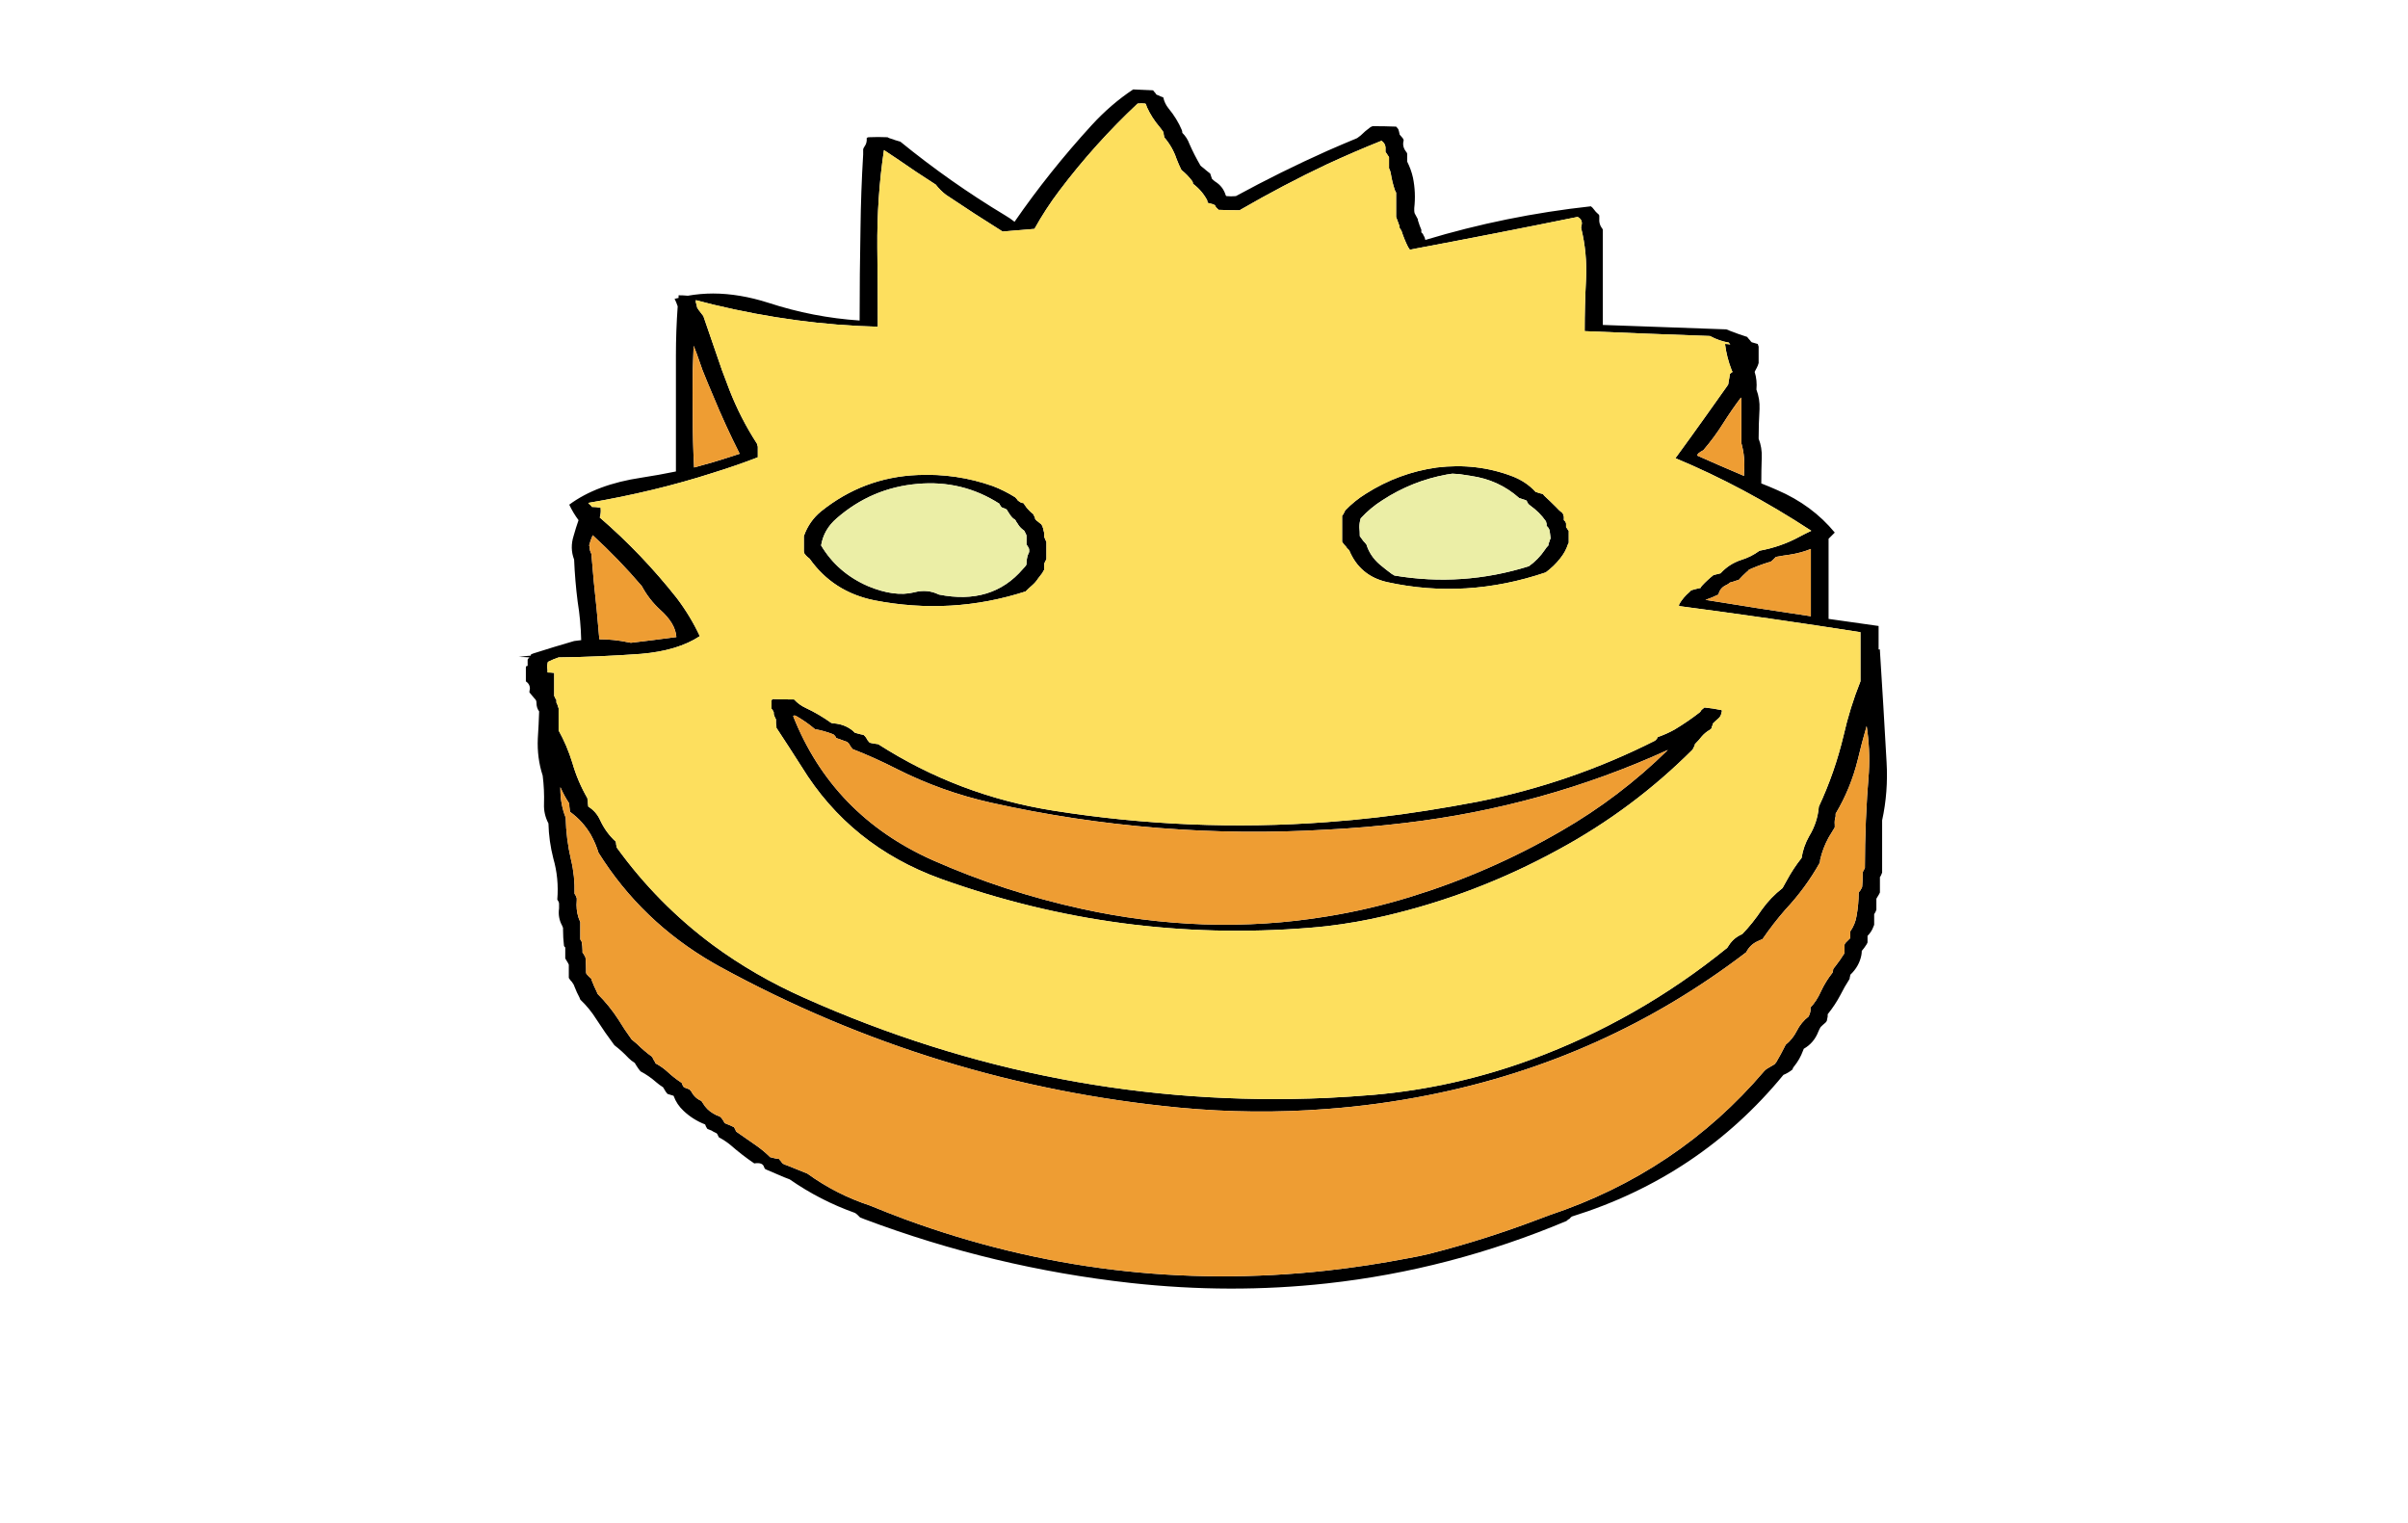 
<svg viewBox="0 0 272 172" height="172px" width="272px" y="0px" x="0px" preserveAspectRatio="none" xmlns:xlink="http://www.w3.org/1999/xlink" version="1.1" xmlns="http://www.w3.org/2000/svg">
<defs></defs>

<g id="Layer_2">
<g>
<g>
<g>
<path d="M 180.65 24.7
Q 180.65 24.55 180.65 24.4 180.65 24.25 180.55 24.2 180.25 23.95 180 23.6 179.9 23.45 179.7 23.3 170.1 24.35 161 27.1 160.95 26.8 160.8 26.6 160.75 26.4 160.55 26.25 160.55 26.1 160.55 25.95 160.35 25.5 160.2 25 160.15 24.9 160.15 24.75 159.95 24.4 159.8 24.1 159.75 23.95 159.75 23.8 159.75 23.65 159.75 23.5 159.95 21.75 159.6 20.05 159.4 19.15 158.95 18.25 158.95 17.95 158.95 17.65 158.95 17.5 158.95 17.35 158.9 17.2 158.8 17.1 158.45 16.65 158.5 16.1 158.55 15.95 158.55 15.8 158.5 15.65 158.4 15.55 158.25 15.35 158.1 15.2 158.05 14.9 157.95 14.6 157.85 14.45 157.7 14.3 156.4 14.25 155.05 14.25 154.9 14.3 154.75 14.4 154.2 14.8 153.7 15.3 153.5 15.45 153.3 15.6 151.591 16.308 149.9 17.05 144.664 19.391 139.6 22.15 139.05 22.2 138.55 22.15 138.5 22.15 138.45 22.05 138.15 21.05 137.25 20.5 137.05 20.35 136.9 20.2 136.85 20.05 136.8 19.9 136.75 19.75 136.7 19.6 136.3 19.3 135.9 18.95 135.75 18.85 135.6 18.7 134.9 17.5 134.35 16.25 134.1 15.55 133.55 15 133.55 14.85 133.5 14.7 132.95 13.4 132 12.25 131.55 11.7 131.4 11 131.1 10.9 130.8 10.75 130.75 10.75 130.65 10.7 130.55 10.6 130.5 10.5 130.35 10.35 130.25 10.2 129.15 10.15 128 10.1 125.5 11.75 123.3 14.15 118.5 19.4 114.6 25.05 114.1 24.65 113.5 24.3 107.35 20.6 101.7 16 101.15 15.85 100.6 15.65 100.4 15.6 100.25 15.5 99.2 15.45 98.1 15.5 98 15.5 97.9 15.6 97.95 16.15 97.65 16.55 97.55 16.7 97.5 16.85 97.5 17.15 97.5 17.45 97.25 21.6 97.2 25.75 97.1 30.95 97.1 36.2 91.85 35.85 86.8 34.2 83.539 33.158 80.55 33.15 79.093 33.154 77.7 33.4 77.15 33.35 76.65 33.35 76.65 33.5 76.65 33.65 76.4 33.7 76.2 33.75 76.4 34.15 76.55 34.6 76.35 37.35 76.35 40.15 76.35 40.975 76.35 41.8 76.35 47.525 76.35 53.25 74.4 53.65 72.45 53.95 67.4 54.7 64.3 57 64.75 57.95 65.35 58.75 65.05 59.6 64.8 60.5 64.35 61.9 64.85 63.2 64.95 65.6 65.25 67.95 65.6 70.1 65.65 72.3 65.25 72.35 64.85 72.4 62.6 73.05 60.25 73.8 60.15 73.85 60 73.9 59.95 73.95 59.95 74.05 59.25 74.1 58.6 74.2 59.2 74.2 59.85 74.25 59.8 74.25 59.75 74.3 59.65 74.4 59.6 74.5 59.6 74.6 59.6 74.7 59.6 74.8 59.6 74.9 59.6 75 59.6 75.1 59.6 75.15 59.6 75.2 59.55 75.2 59.45 75.25 59.4 75.25 59.4 75.4 59.4 75.55 59.4 75.7 59.4 76.2 59.4 76.65 59.4 76.8 59.4 76.95 59.9 77.3 59.85 77.85 59.8 78 59.8 78.2 60.05 78.5 60.3 78.8 60.45 78.95 60.55 79.1 60.6 79.25 60.6 79.4 60.6 79.95 60.9 80.35 60.85 81.9 60.75 83.4 60.65 85.6 61.3 87.6 61.5 89.2 61.45 90.8 61.4 91.95 61.95 93 62 95 62.5 96.95 63.15 99.2 62.95 101.6 63 101.7 63.1 101.85 63.15 101.95 63.15 102.1 63.15 102.35 63.15 102.6 63 103.65 63.5 104.55 63.55 104.65 63.6 104.8 63.6 104.9 63.6 105.05 63.6 105.9 63.7 106.75 63.7 106.9 63.85 107 63.85 107.15 63.85 107.25 63.85 107.6 63.85 108 63.85 108.1 63.85 108.25 64 108.5 64.15 108.75 64.2 108.85 64.25 108.95 64.25 109.1 64.25 109.2 64.25 109.7 64.25 110.2 64.25 110.3 64.25 110.45 64.4 110.7 64.6 110.9 64.7 111.05 64.8 111.2 64.85 111.3 64.9 111.45 65.15 112.1 65.45 112.65 65.5 112.8 65.55 112.9 66.6 113.9 67.35 115.1 68.35 116.65 69.4 118.05 70.25 118.7 71 119.5 71.3 119.8 71.7 120.05 71.9 120.4 72.15 120.75 72.25 120.9 72.35 121 73.3 121.5 74.15 122.25 74.5 122.55 74.9 122.8 75.05 123.05 75.2 123.3 75.3 123.45 75.4 123.55 75.7 123.65 76.05 123.75 76.1 123.75 76.1 123.8 76.45 124.75 77.2 125.45 78.25 126.45 79.65 127 79.7 127.1 79.75 127.25 79.8 127.35 79.9 127.5 80.15 127.6 80.4 127.7 80.473 127.744 80.55 127.8 80.737 127.894 80.95 128 81.05 128.1 81.1 128.25 81.15 128.35 81.2 128.45 81.95 128.85 82.55 129.35 83.8 130.45 85.2 131.4 86.15 131.25 86.3 131.8 86.35 131.95 86.45 132.05 87.5 132.5 88.55 132.95 88.9 133.1 89.2 133.2 92.65 135.6 96.6 137 96.7 137.1 96.85 137.2 97 137.35 97.15 137.5 97.414 137.601 97.65 137.7 112.231 143.181 127.7 144.9 139.027 146.151 149.9 144.95 163.795 143.426 176.95 137.9 177.065 137.785 177.2 137.7 177.253 137.674 177.3 137.65 177.4 137.5 177.55 137.4 192 132.9 201.45 121.4 201.95 121.2 202.4 120.85 202.5 120.8 202.5 120.7 202.55 120.55 202.65 120.45 203.3 119.65 203.65 118.7 203.7 118.6 203.75 118.45 204.9 117.8 205.4 116.5 205.5 116.25 205.65 116 205.9 115.75 206.2 115.5 206.3 115.4 206.35 115.3 206.4 115.05 206.45 114.8 206.45 114.65 206.45 114.55 207.3 113.5 207.9 112.35 208.35 111.45 208.9 110.6 208.95 110.5 208.95 110.35 209 110.25 209 110.1 210 109.15 210.25 107.9 210.3 107.65 210.3 107.4 210.6 107.05 210.85 106.65 210.9 106.55 210.95 106.45 210.95 106.2 210.95 105.95 210.95 105.8 210.95 105.7 211.4 105.25 211.6 104.7 211.65 104.6 211.7 104.45 211.7 104.35 211.7 104.2 211.7 103.85 211.7 103.5 211.7 103.35 211.7 103.25 211.8 103.1 211.85 103 211.9 102.85 211.95 102.75 211.95 102.6 211.95 102.5 211.95 102.15 211.95 101.75 211.95 101.65 211.95 101.5 212.1 101.25 212.25 101 212.3 100.9 212.35 100.8 212.35 100.65 212.35 100.55 212.35 99.9 212.35 99.3 212.35 99.2 212.35 99.05 212.45 98.95 212.5 98.8 212.55 98.7 212.6 98.55 212.6 96.95 212.6 95.35 212.6 94 212.6 92.65 213.3 89.45 213.1 86.05 212.75 79.75 212.35 73.5 212.35 73.4 212.35 73.35 212.25 73.35 212.2 73.35 212.2 72.05 212.2 70.7 209.35 70.3 206.55 69.9 206.55 68 206.55 66.1 206.55 63.45 206.55 60.85 206.9 60.5 207.25 60.15 204.7 57.05 200.75 55.35 199.85 54.95 198.95 54.6 198.95 53.15 199 51.7 199.05 50.55 198.65 49.55 198.65 47.85 198.75 46.2 198.8 45.05 198.4 44 198.5 42.95 198.2 42 198.257 41.9 198.3 41.8 198.443 41.55 198.55 41.3 198.6 41.15 198.65 41 198.65 40.7 198.65 40.4 198.65 39.8 198.65 39.15 198.6 39 198.55 38.85 198.2 38.75 197.85 38.65 197.85 38.6 197.8 38.6 197.7 38.45 197.55 38.3 197.45 38.2 197.35 38.05 196.4 37.75 195.5 37.4 195.25 37.3 195 37.2 188 36.95 181.05 36.7 181.05 33.95 181.05 31.2 181.05 28.55 181.05 25.95 181 25.8 180.9 25.7 180.6 25.25 180.65 24.7
M 178.6 25.75
Q 179.3 28.55 179.15 31.6 179 34.5 179 37.4 186.05 37.7 193.15 37.95 194.15 38.5 195.3 38.7
L 195.3 38.75
Q 195.35 38.8 195.45 38.9 195.15 38.85 194.85 38.85 195.037 40.347 195.6 41.8 195.658 41.9 195.7 42 195.55 42.1 195.4 42.25 195.35 42.7 195.25 43.15 195.25 43.3 195.2 43.45 193.95 45.2 192.75 46.9 190.9 49.5 189.25 51.75 196.95 54.95 204.6 59.95 203.85 60.3 203.3 60.6 201.2 61.75 198.75 62.2 197.8 62.9 196.65 63.25 195.3 63.7 194.35 64.75 193.95 64.85 193.55 64.95 192.85 65.5 192.25 66.15 192.15 66.25 192.1 66.4 191.6 66.5 191.1 66.65 191.05 66.65 191 66.7 190.9 66.8 190.8 66.9 190.15 67.45 189.7 68.2 189.65 68.3 189.65 68.45 199.9 69.8 210.15 71.4 210.15 71.55 210.15 71.75 210.15 73.4 210.15 75.1 210.15 76.05 210.15 76.95 208.95 79.95 208.25 83.05 207.25 87.25 205.45 91.1 205.3 92.9 204.35 94.45 203.7 95.6 203.5 96.9 202.55 98.1 201.85 99.4 201.6 99.85 201.35 100.3 200 101.35 199 102.75 198 104.25 196.8 105.5 195.85 105.9 195.3 106.75 195.2 106.9 195.1 107.05 185.05 115.2 173 119.65 164.3 122.85 155.2 123.65 152.542 123.872 149.9 124 119.209 125.361 90.85 112.7 85.235 110.202 80.55 106.75 74.263 102.089 69.65 95.7 69.65 95.55 69.6 95.4 69.6 95.25 69.55 95.05 68.45 94.05 67.8 92.65 67.35 91.65 66.45 91.1 66.4 90.75 66.4 90.45 66.35 90.3 66.35 90.15 65.25 88.25 64.65 86.15 64.05 84.2 63.1 82.5 63.1 82.15 63.1 81.85 63.1 81.1 63.1 80.35 63.1 80.15 63.1 80 63.05 79.85 63 79.7 62.95 79.5 62.85 79.35 62.85 79.2 62.85 79.05 62.75 78.95 62.7 78.8 62.65 78.7 62.6 78.6 62.6 78.35 62.6 78.1 62.6 77.25 62.6 76.35 62.6 76.25 62.6 76.1
L 62.6 76
Q 62.2 75.95 61.85 75.95 61.85 75.85 61.85 75.75 61.85 75.55 61.8 75.35 61.8 75.15 61.85 74.95 61.85 74.85 61.9 74.75 62.5 74.45 63.1 74.25 67.55 74.2 72.4 73.85 76.55 73.5 79.05 71.85 78 69.6 76.45 67.55 72.5 62.55 67.75 58.45 67.9 57.95 67.85 57.45
L 67.85 57.35
Q 67.35 57.25 66.85 57.25 66.8 57.15 66.7 57.05 66.55 56.95 66.45 56.8 73.902 55.54 80.55 53.4 83.136 52.602 85.6 51.65 85.6 51.5 85.6 51.35 85.6 50.9 85.6 50.45 85.55 50.25 85.5 50.1 83.65 47.25 82.4 44.05 81.98 42.927 81.55 41.8 81.052 40.366 80.55 38.9 79.989 37.317 79.45 35.7 79.2 35.4 78.95 35.05 78.85 34.9 78.75 34.75 78.7 34.45 78.6 34.15
L 78.6 34.1
Q 78.6 34 78.6 33.9 79.577 34.157 80.55 34.4 89.994 36.673 99.15 36.9 99.15 36.6 99.15 36.3 99.15 32.15 99.1 28 99.05 22.3 99.85 16.95 100.6 17.45 101.35 17.95 103.5 19.45 105.7 20.85 106.2 21.5 106.85 22 110.05 24.15 113.25 26.15 115.05 26 116.85 25.85 118.1 23.6 119.65 21.55 123.65 16.25 128.5 11.7 128.95 11.65 129.35 11.7 129.4 11.7 129.45 11.8 129.5 12 129.55 12.1 130.1 13.3 130.95 14.3 131.2 14.6 131.4 14.9 131.45 15.05 131.45 15.2 131.5 15.35 131.5 15.5 132.45 16.6 132.9 17.95 133.15 18.6 133.45 19.2 134.15 19.75 134.7 20.5 134.75 20.6 134.75 20.75 135.75 21.5 136.35 22.6 136.4 22.75 136.4 22.9 136.75 23 137.1 23.1 137.2 23.15 137.25 23.2 137.3 23.3 137.35 23.4 137.5 23.55 137.65 23.7 138.85 23.75 140.1 23.75
L 140.1 23.7
Q 144.99 20.87 149.9 18.55 152.971 17.131 156.05 15.9 156.55 16.25 156.5 16.85 156.5 17 156.5 17.15 156.6 17.3 156.7 17.45 156.8 17.6 156.9 17.75 156.9 18.2 156.9 18.7 156.9 18.85 156.9 19 157.05 19.3 157.1 19.6 157.25 20.55 157.55 21.45 157.6 21.6 157.7 21.75 157.7 22.2 157.7 22.7 157.7 23.45 157.7 24.2 157.7 24.35 157.7 24.5 157.9 25 158.05 25.45 158.1 25.6 158.1 25.75 158.2 25.9 158.3 26.05 158.6 27 159.05 27.9 159.15 28.05 159.25 28.2 168.85 26.4 178.2 24.5 178.8 24.8 178.65 25.45 178.6 25.6 178.6 25.75
M 194.65 47.8
Q 195.6 46.3 196.65 44.9 196.7 45 196.7 45.15 196.7 46.7 196.7 48.3 196.7 49.15 196.7 50.05 197.15 51.65 197 53.4 197 53.55 197 53.75 194.05 52.5 191.7 51.45 191.75 51.3 191.85 51.2 192.1 51 192.4 50.85 193.65 49.4 194.65 47.8
M 200.3 63.2
Q 200.45 63.05 200.6 62.9 201.4 62.75 202.15 62.65 203.45 62.45 204.55 62 204.55 63.25 204.55 64.45 204.55 67.05 204.55 69.6 198.45 68.7 192.65 67.75 193.4 67.5 194.1 67.15 194.15 67.1 194.15 67 194.35 66.35 195.05 66.05 195.25 65.95 195.4 65.8 195.8 65.7 196.2 65.55 196.3 65.55 196.4 65.5 196.85 65 197.3 64.6 197.45 64.5 197.55 64.35 198.65 63.85 199.8 63.5 199.9 63.5 200 63.45 200.15 63.35 200.3 63.2
M 209.85 85.8
Q 210.3 83.9 210.85 82 211.25 84.6 211.1 87.25 210.65 92.65 210.65 98.05 210.55 98.2 210.5 98.35 210.4 98.45 210.4 98.55 210.4 98.7 210.4 98.8 210.4 99.45 210.35 100.05 210.35 100.15 210.3 100.3 210.2 100.4 210.15 100.55 210.05 100.65 209.95 100.8 209.95 102.15 209.7 103.5 209.55 104.4 209 105.2 209 105.45 209 105.7 209 105.8 209 105.95 208.75 106.2 208.5 106.45 208.4 106.55 208.35 106.7 208.35 107.05 208.35 107.4 208.35 107.55 208.35 107.65 207.85 108.45 207.3 109.15 207.2 109.25 207.1 109.4 207.05 109.5 207.05 109.65 207 109.75 207 109.85 206.2 110.85 205.65 112.05 205.2 113.05 204.5 113.8 204.55 114.2 204.4 114.55 204.35 114.65 204.3 114.8 203.45 115.45 202.95 116.45 202.5 117.35 201.7 118 201.65 118.1 201.6 118.2 201.15 119.1 200.65 119.95 200.55 120.05 200.45 120.2 200 120.45 199.6 120.7 199.45 120.8 199.3 120.95 189.55 132.4 175 137.25 174.416 137.478 173.8 137.7 167.748 140.004 161.5 141.6 160.25 141.9 159.1 142.1 154.475 142.993 149.9 143.5 125.338 146.203 102.2 137.7 100.233 136.967 98.25 136.15 94.45 134.9 91.2 132.55 90 132.05 88.85 131.6 88.6 131.55 88.4 131.4 88.3 131.3 88.25 131.2 88.1 131.05 88 130.9 87.6 130.85 87.2 130.75 87.1 130.7 87 130.7 86.3 130 85.45 129.4 84.3 128.6 83.15 127.8 83.1 127.7 83.05 127.55 83 127.45 82.9 127.3 82.65 127.2 82.35 127.05 82.1 126.95 81.85 126.85 81.75 126.6 81.55 126.35 81.45 126.2 81.3 126.1 80.893 125.97 80.55 125.75 79.838 125.342 79.4 124.6 79.3 124.5 79.25 124.35 78.5 124.05 78.1 123.3 78 123.2 77.9 123.05 77.6 122.95 77.25 122.8 77.2 122.7 77.1 122.55 77.05 122.45 77 122.3 76.15 121.75 75.4 121.05 74.8 120.5 74.05 120.1 73.95 119.85 73.8 119.65 73.75 119.5 73.65 119.35 72.75 118.7 71.95 117.9 71.65 117.65 71.35 117.4 70.55 116.3 69.85 115.15 68.85 113.6 67.5 112.25 67.45 112.1 67.4 112 67.1 111.4 66.85 110.75 66.8 110.65 66.8 110.55 66.5 110.3 66.25 110 66.2 109.9 66.2 109.8 66.2 109.65 66.2 109.55 66.2 108.95 66.15 108.3 66.15 108.2 66.1 108.05 66.05 107.95 65.95 107.8 65.9 107.7 65.8 107.6 65.8 107.45 65.8 107.35 65.8 106.85 65.7 106.35 65.65 106.25 65.55 106.1 65.55 106 65.55 105.85 65.55 105.1 65.55 104.4 65.55 104.25 65.55 104.15 65.45 103.9 65.35 103.65 65.05 102.7 65.15 101.7 65.15 101.55 65.15 101.45 65.1 101.3 65.05 101.2 65 101.05 64.9 100.95 64.95 98.95 64.5 97.1 63.95 94.75 63.9 92.35 63.3 90.85 63.3 89.15 63.3 89.05 63.3 88.9 63.7 89.85 64.3 90.75 64.3 91.1 64.35 91.4 64.35 91.55 64.4 91.7 65.85 92.75 66.75 94.3 67.3 95.3 67.6 96.3 72.462 104.07 80.55 108.75 80.946 108.978 81.35 109.2 105.6 122.45 133.2 125.1 141.603 125.899 149.9 125.25 155.625 124.823 161.3 123.7 181.3 119.75 197.25 107.55 197.65 106.75 198.45 106.35 198.75 106.2 199.1 106.05 200.3 104.3 201.7 102.7 203.95 100.3 205.55 97.45 205.6 97.3 205.6 97.1 205.9 95.8 206.55 94.6 206.9 94 207.25 93.45 207.25 93.3 207.25 93.15 207.2 92.65 207.35 92.2 207.35 92.05 207.35 91.9 209.05 89.05 209.85 85.8
M 78.25 46.95
Q 78.217 44.375 78.25 41.8 78.298 40.425 78.35 39.05 78.7 39.9 79 40.8 79.186 41.302 79.35 41.8 79.942 43.279 80.55 44.7 81.94 48.062 83.55 51.25 82.059 51.747 80.55 52.2 79.479 52.509 78.4 52.8 78.25 49.9 78.25 46.95
M 66.55 61.6
Q 66.7 61 66.95 60.45 69.9 63.15 72.5 66.2 73.3 67.7 74.55 68.85 76.3 70.4 76.4 71.95 73.8 72.3 71.25 72.6 71.1 72.55 71 72.55 69.35 72.2 67.7 72.2 67.55 70.55 67.4 68.85 67.05 65.7 66.8 62.55 66.6 62.2 66.6 61.75 66.6 61.7 66.55 61.6
M 115.65 56.85
Q 115.5 56.8 115.3 56.75 115.2 56.7 115.15 56.65 115.05 56.6 115 56.55 114.9 56.45 114.85 56.35 114.75 56.25 114.65 56.15 113.45 55.4 112.15 54.9 108.05 53.45 103.65 53.65 97.55 53.9 92.75 57.75 91.4 58.85 90.8 60.55 90.8 60.65 90.8 60.75 90.8 61 90.8 61.3 90.8 61.4 90.8 61.5 90.8 61.6 90.8 61.7 90.8 61.9 90.8 62.1 90.8 62.2 90.8 62.3 90.85 62.4 90.85 62.5 90.95 62.6 91 62.7 91.1 62.8 91.2 62.9 91.35 63 91.45 63.1 94.1 66.85 98.75 67.8 107.5 69.5 115.85 66.8 116.2 66.45 116.6 66.1 117 65.75 117.25 65.35 117.5 65 117.75 64.7 117.8 64.6 117.85 64.5 117.9 64.45 117.95 64.35 117.95 64.25 117.95 64.15 117.95 64.05 117.95 63.95 117.95 63.85 117.95 63.75 117.95 63.65 118 63.55 118.05 63.45 118.1 63.35 118.15 63.25 118.2 63.15 118.2 63.05 118.2 62.95 118.2 62.65 118.2 62.35 118.2 62.25 118.2 62.15 118.2 62.05 118.2 61.95 118.2 61.75 118.2 61.6 118.2 61.5 118.2 61.4 118.2 61.3 118.2 61.2 118.15 61.1 118.1 61 118.05 60.9 118 60.75 117.95 60.7 117.95 60.6 117.95 60.5 117.95 60.4 117.95 60.3 117.95 60.2 117.9 60 117.85 59.8 117.85 59.7 117.8 59.6 117.75 59.5 117.75 59.4 117.65 59.3 117.6 59.2 117.5 59.1 117.35 59 117.25 58.9 117.15 58.85 117.05 58.75 116.95 58.65 116.9 58.55 116.9 58.45 116.85 58.35 116.8 58.25 116.75 58.15 116.7 58.05 116.55 57.95 116.45 57.85 116.35 57.75 116.25 57.65 116.05 57.45 115.9 57.25 115.85 57.15 115.75 57.05 115.7 56.95 115.65 56.85
M 114 58
Q 114.2 58.35 114.5 58.6 114.65 58.65 114.7 58.75 114.8 58.95 114.95 59.15 115.15 59.5 115.45 59.75 115.6 59.85 115.7 59.95 115.75 60.05 115.8 60.15 115.85 60.25 115.9 60.35 115.95 60.45 115.95 60.55 115.95 60.65 115.95 60.75 115.95 60.9 115.95 61.1 115.95 61.2 115.95 61.3 115.95 61.4 115.95 61.5 116.1 61.7 116.2 61.9 116.25 62 116.25 62.1 116.25 62.2 116.25 62.3 116.25 62.4 116.2 62.45 116.05 62.75 116 63.1 115.95 63.4 115.95 63.65 115.95 63.75 115.9 63.85 115.75 64.05 115.55 64.25 112.05 68.35 106.05 67.15 104.75 66.5 103.25 66.9 101.05 67.45 98.05 66.2 94.6 64.7 92.75 61.6 93.05 59.8 94.5 58.55 98.45 55.1 103.65 54.65 108.7 54.2 112.9 56.9 112.9 57 113 57.1 113.05 57.2 113.15 57.3 113.35 57.4 113.55 57.45 113.65 57.5 113.75 57.6 113.85 57.8 114 58
M 192.5 79.9
L 192.5 79.95
Q 192.4 80 192.3 80.1 192.2 80.15 192.15 80.25 192.1 80.35 192 80.45 190.65 81.5 189.15 82.4 188.25 82.9 187.25 83.25 187.2 83.35 187.15 83.45 187.05 83.55 186.95 83.65 177.45 88.45 166.9 90.55 164 91.1 161.15 91.55 155.521 92.442 149.9 92.85 134.398 94.008 118.95 91.55 108.25 89.85 99.2 84.05 98.75 84 98.3 83.9 98.2 83.85 98.15 83.8 98.1 83.7 98 83.6 97.9 83.4 97.75 83.2 97.65 83.1 97.55 83 97.25 82.95 96.9 82.85 96.75 82.8 96.55 82.75 96.45 82.65 96.35 82.55 95.45 81.8 94.2 81.7 94.05 81.7 93.9 81.65 92.5 80.65 91 79.95 90.25 79.6 89.7 79 88.5 79 87.25 78.95 87.2 79 87.15 79.1 87.15 79.15 87.15 79.25 87.15 79.35 87.15 79.45 87.15 79.65 87.15 79.85 87.15 79.95 87.15 80.05 87.25 80.15 87.3 80.25 87.35 80.35 87.4 80.45 87.4 80.55 87.4 80.65 87.45 80.85 87.55 81.05 87.6 81.15 87.65 81.25 87.65 81.35 87.65 81.45 87.65 81.55 87.65 81.65 87.65 81.85 87.7 82 87.7 82.1 87.7 82.2 89.15 84.4 90.55 86.6 96.05 95.55 106.25 99.25 126.45 106.5 147.8 104.8 148.854 104.716 149.9 104.6 153.218 104.21 156.45 103.45 166.75 101.05 176.05 95.95 184.45 91.4 191.2 84.65 191.25 84.55 191.3 84.45 191.35 84.35 191.4 84.25 191.45 84.15 191.45 84.05 191.9 83.6 192.25 83.15 192.6 82.75 193.1 82.45 193.2 82.4 193.3 82.3 193.35 82.2 193.35 82.1 193.4 82 193.45 81.9 193.45 81.8 193.5 81.7 193.8 81.4 194.1 81.15 194.4 80.9 194.45 80.5 194.5 80.4 194.5 80.3 194.5 80.2 194.45 80.2 193.5 80 192.5 79.9
M 188.4 84.7
Q 182.95 90.05 176.35 93.85 168.25 98.55 159.3 101.3 154.655 102.732 149.9 103.5 143.038 104.636 135.95 104.4 129 104.15 122.2 102.65 113.5 100.75 105.35 97.15 94.05 92.1 89.6 80.9 89.65 80.75 89.9 80.85 91.05 81.5 92.05 82.35 93.15 82.55 94.15 82.95 94.25 83.05 94.35 83.15 94.4 83.25 94.45 83.35 95.15 83.6 95.7 83.8 95.8 83.9 95.9 84 96.05 84.3 96.3 84.6 98.75 85.55 101.3 86.85 106.35 89.4 111.9 90.65 130.701 94.842 149.9 93.7 154.289 93.48 158.7 92.95 174.35 91.1 188.4 84.7
M 173.6 55.6
Q 173.5 55.6 173.45 55.55 172.4 54.4 170.85 53.8 166.8 52.25 162.3 52.8 158 53.4 154.3 55.75 153 56.55 151.95 57.65 151.9 57.75 151.85 57.85 151.8 57.95 151.75 58.05 151.7 58.15 151.6 58.25 151.6 58.65 151.6 59 151.6 59.5 151.6 60 151.6 60.5 151.6 61 151.6 61.1 151.6 61.2 151.8 61.5 152.05 61.75 152.1 61.85 152.2 61.95 152.3 62.05 152.4 62.15 153.6 65.05 156.7 65.75 165.6 67.7 174.6 64.65 175.55 63.95 176.25 63.05 176.85 62.3 177.1 61.5 177.15 61.4 177.2 61.3 177.2 61.2 177.2 61.1 177.2 60.85 177.2 60.55 177.2 60.35 177.2 60.15 177.2 60.05 177.2 59.95 177.1 59.85 177.05 59.75 177 59.65 176.9 59.55 176.9 59.35 176.9 59.15 176.9 59.05 176.85 59 176.8 58.85 176.65 58.75 176.65 58.55 176.65 58.35 176.6 58.25 176.6 58.15 176.55 58.05 176.5 57.95 176.1 57.65 175.75 57.25 175.1 56.6 174.45 56 174.35 55.9 174.3 55.8 174.1 55.75 173.9 55.7 173.75 55.65 173.6 55.6
M 172.45 56.55
Q 172.55 56.9 172.85 57.1 173.9 57.85 174.6 58.85 174.65 58.9 174.65 59 174.7 59.1 174.7 59.2 174.7 59.3 174.7 59.4 175 59.65 175.05 60 175.1 60.4 175.15 60.8 175.05 61 175 61.2 174.9 61.4 174.9 61.6 174.65 61.85 174.5 62.1 173.75 63.2 172.7 63.95 165.2 66.3 157.5 65 157.4 64.9 157.25 64.85 156.5 64.3 155.85 63.75 154.75 62.8 154.35 61.5 154.2 61.3 154 61.1 153.8 60.8 153.6 60.55 153.6 60.05 153.55 59.55 153.55 59.05 153.7 58.55 154.8 57.35 156.15 56.5 159.489 54.321 163.4 53.6 163.738 53.547 164.05 53.5 164.463 53.539 164.85 53.55 165.513 53.659 166.15 53.75 169.3 54.2 171.6 56.25 171.85 56.35 172.05 56.4 172.25 56.45 172.45 56.55 Z" stroke="none" fill="#000000"></path>

<path d="M 66.95 60.45
Q 66.7 61 66.55 61.6 66.6 61.7 66.6 61.75 66.6 62.2 66.8 62.55 67.05 65.7 67.4 68.85 67.55 70.55 67.7 72.2 69.35 72.2 71 72.55 71.1 72.55 71.25 72.6 73.8 72.3 76.4 71.95 76.3 70.4 74.55 68.85 73.3 67.7 72.5 66.2 69.9 63.15 66.95 60.45
M 78.25 41.8
Q 78.217 44.375 78.25 46.95 78.25 49.9 78.4 52.8 79.479 52.509 80.55 52.2 82.059 51.747 83.55 51.25 81.94 48.062 80.55 44.7 79.942 43.279 79.35 41.8 79.186 41.302 79 40.8 78.7 39.9 78.35 39.05 78.298 40.425 78.25 41.8
M 210.85 82
Q 210.3 83.9 209.85 85.8 209.05 89.05 207.35 91.9 207.35 92.05 207.35 92.2 207.2 92.65 207.25 93.15 207.25 93.3 207.25 93.45 206.9 94 206.55 94.6 205.9 95.8 205.6 97.1 205.6 97.3 205.55 97.45 203.95 100.3 201.7 102.7 200.3 104.3 199.1 106.05 198.75 106.2 198.45 106.35 197.65 106.75 197.25 107.55 181.3 119.75 161.3 123.7 155.625 124.823 149.9 125.25 141.603 125.899 133.2 125.1 105.6 122.45 81.35 109.2 80.946 108.978 80.55 108.75 72.462 104.07 67.6 96.3 67.3 95.3 66.75 94.3 65.85 92.75 64.4 91.7 64.35 91.55 64.35 91.4 64.3 91.1 64.3 90.75 63.7 89.85 63.3 88.9 63.3 89.05 63.3 89.15 63.3 90.85 63.9 92.35 63.95 94.75 64.5 97.1 64.95 98.95 64.9 100.95 65 101.05 65.05 101.2 65.1 101.3 65.15 101.45 65.15 101.55 65.15 101.7 65.05 102.7 65.35 103.65 65.45 103.9 65.55 104.15 65.55 104.25 65.55 104.4 65.55 105.1 65.55 105.85 65.55 106 65.55 106.1 65.65 106.25 65.7 106.35 65.8 106.85 65.8 107.35 65.8 107.45 65.8 107.6 65.9 107.7 65.95 107.8 66.05 107.95 66.1 108.05 66.15 108.2 66.15 108.3 66.2 108.95 66.2 109.55 66.2 109.65 66.2 109.8 66.2 109.9 66.25 110 66.5 110.3 66.8 110.55 66.8 110.65 66.85 110.75 67.1 111.4 67.4 112 67.45 112.1 67.5 112.25 68.85 113.6 69.85 115.15 70.55 116.3 71.35 117.4 71.65 117.65 71.95 117.9 72.75 118.7 73.65 119.35 73.75 119.5 73.8 119.65 73.95 119.85 74.05 120.1 74.8 120.5 75.4 121.05 76.15 121.75 77 122.3 77.05 122.45 77.1 122.55 77.2 122.7 77.25 122.8 77.6 122.95 77.9 123.05 78 123.2 78.1 123.3 78.5 124.05 79.25 124.35 79.3 124.5 79.4 124.6 79.838 125.342 80.55 125.75 80.893 125.97 81.3 126.1 81.45 126.2 81.55 126.35 81.75 126.6 81.85 126.85 82.1 126.95 82.35 127.05 82.65 127.2 82.9 127.3 83 127.45 83.05 127.55 83.1 127.7 83.15 127.8 84.3 128.6 85.45 129.4 86.3 130 87 130.7 87.1 130.7 87.2 130.75 87.6 130.85 88 130.9 88.1 131.05 88.25 131.2 88.3 131.3 88.4 131.4 88.6 131.55 88.85 131.6 90 132.05 91.2 132.55 94.45 134.9 98.25 136.15 100.233 136.967 102.2 137.7 125.338 146.203 149.9 143.5 154.475 142.993 159.1 142.1 160.25 141.9 161.5 141.6 167.748 140.004 173.8 137.7 174.416 137.478 175 137.25 189.55 132.4 199.3 120.95 199.45 120.8 199.6 120.7 200 120.45 200.45 120.2 200.55 120.05 200.65 119.95 201.15 119.1 201.6 118.2 201.65 118.1 201.7 118 202.5 117.35 202.95 116.45 203.45 115.45 204.3 114.8 204.35 114.65 204.4 114.55 204.55 114.2 204.5 113.8 205.2 113.05 205.65 112.05 206.2 110.85 207 109.85 207 109.75 207.05 109.65 207.05 109.5 207.1 109.4 207.2 109.25 207.3 109.15 207.85 108.45 208.35 107.65 208.35 107.55 208.35 107.4 208.35 107.05 208.35 106.7 208.4 106.55 208.5 106.45 208.75 106.2 209 105.95 209 105.8 209 105.7 209 105.45 209 105.2 209.55 104.4 209.7 103.5 209.95 102.15 209.95 100.8 210.05 100.65 210.15 100.55 210.2 100.4 210.3 100.3 210.35 100.15 210.35 100.05 210.4 99.45 210.4 98.8 210.4 98.7 210.4 98.55 210.4 98.45 210.5 98.35 210.55 98.2 210.65 98.05 210.65 92.65 211.1 87.25 211.25 84.6 210.85 82
M 200.6 62.9
Q 200.45 63.05 200.3 63.2 200.15 63.35 200 63.45 199.9 63.5 199.8 63.5 198.65 63.85 197.55 64.35 197.45 64.5 197.3 64.6 196.85 65 196.4 65.5 196.3 65.55 196.2 65.55 195.8 65.7 195.4 65.8 195.25 65.95 195.05 66.05 194.35 66.35 194.15 67 194.15 67.1 194.1 67.15 193.4 67.5 192.65 67.75 198.45 68.7 204.55 69.6 204.55 67.05 204.55 64.45 204.55 63.25 204.55 62 203.45 62.45 202.15 62.65 201.4 62.75 200.6 62.9
M 196.65 44.9
Q 195.6 46.3 194.65 47.8 193.65 49.4 192.4 50.85 192.1 51 191.85 51.2 191.75 51.3 191.7 51.45 194.05 52.5 197 53.75 197 53.55 197 53.4 197.15 51.65 196.7 50.05 196.7 49.15 196.7 48.3 196.7 46.7 196.7 45.15 196.7 45 196.65 44.9
M 176.35 93.85
Q 182.95 90.05 188.4 84.7 174.35 91.1 158.7 92.95 154.289 93.48 149.9 93.7 130.701 94.842 111.9 90.65 106.35 89.4 101.3 86.85 98.75 85.55 96.3 84.6 96.05 84.3 95.9 84 95.8 83.9 95.7 83.8 95.15 83.6 94.45 83.35 94.4 83.25 94.35 83.15 94.25 83.05 94.15 82.95 93.15 82.55 92.05 82.35 91.05 81.5 89.9 80.85 89.65 80.75 89.6 80.9 94.05 92.1 105.35 97.15 113.5 100.75 122.2 102.65 129 104.15 135.95 104.4 143.038 104.636 149.9 103.5 154.655 102.732 159.3 101.3 168.25 98.55 176.35 93.85 Z" stroke="none" fill="#EE9D33"></path>

<path d="M 179.15 31.6
Q 179.3 28.55 178.6 25.75 178.6 25.6 178.65 25.45 178.8 24.8 178.2 24.5 168.85 26.4 159.25 28.2 159.15 28.05 159.05 27.9 158.6 27 158.3 26.05 158.2 25.9 158.1 25.75 158.1 25.6 158.05 25.45 157.9 25 157.7 24.5 157.7 24.35 157.7 24.2 157.7 23.45 157.7 22.7 157.7 22.2 157.7 21.75 157.6 21.6 157.55 21.45 157.25 20.55 157.1 19.6 157.05 19.3 156.9 19 156.9 18.85 156.9 18.7 156.9 18.2 156.9 17.75 156.8 17.6 156.7 17.45 156.6 17.3 156.5 17.15 156.5 17 156.5 16.85 156.55 16.25 156.05 15.9 152.971 17.131 149.9 18.55 144.99 20.87 140.1 23.7
L 140.1 23.75
Q 138.85 23.75 137.65 23.7 137.5 23.55 137.35 23.4 137.3 23.3 137.25 23.2 137.2 23.15 137.1 23.1 136.75 23 136.4 22.9 136.4 22.75 136.35 22.6 135.75 21.5 134.75 20.75 134.75 20.6 134.7 20.5 134.15 19.75 133.45 19.2 133.15 18.6 132.9 17.95 132.45 16.6 131.5 15.5 131.5 15.35 131.45 15.2 131.45 15.05 131.4 14.9 131.2 14.6 130.95 14.3 130.1 13.3 129.55 12.1 129.5 12 129.45 11.8 129.4 11.7 129.35 11.7 128.95 11.65 128.5 11.7 123.65 16.25 119.65 21.55 118.1 23.6 116.85 25.85 115.05 26 113.25 26.15 110.05 24.15 106.85 22 106.2 21.5 105.7 20.85 103.5 19.45 101.35 17.95 100.6 17.45 99.85 16.95 99.05 22.3 99.1 28 99.15 32.15 99.15 36.3 99.15 36.6 99.15 36.9 89.994 36.673 80.55 34.4 79.577 34.157 78.6 33.9 78.6 34 78.6 34.1
L 78.6 34.15
Q 78.7 34.45 78.75 34.75 78.85 34.9 78.95 35.05 79.2 35.4 79.45 35.7 79.989 37.317 80.55 38.9 81.052 40.366 81.55 41.8 81.98 42.927 82.4 44.05 83.65 47.25 85.5 50.1 85.55 50.25 85.6 50.45 85.6 50.9 85.6 51.35 85.6 51.5 85.6 51.65 83.136 52.602 80.55 53.4 73.902 55.54 66.45 56.8 66.55 56.95 66.7 57.05 66.8 57.15 66.85 57.25 67.35 57.25 67.85 57.35
L 67.85 57.45
Q 67.9 57.95 67.75 58.45 72.5 62.55 76.45 67.55 78 69.6 79.05 71.85 76.55 73.5 72.4 73.85 67.55 74.2 63.1 74.25 62.5 74.45 61.9 74.75 61.85 74.85 61.85 74.95 61.8 75.15 61.8 75.35 61.85 75.55 61.85 75.75 61.85 75.85 61.85 75.95 62.2 75.95 62.6 76
L 62.6 76.1
Q 62.6 76.25 62.6 76.35 62.6 77.25 62.6 78.1 62.6 78.35 62.6 78.6 62.65 78.7 62.7 78.8 62.75 78.95 62.85 79.05 62.85 79.2 62.85 79.35 62.95 79.5 63 79.7 63.05 79.85 63.1 80 63.1 80.15 63.1 80.35 63.1 81.1 63.1 81.85 63.1 82.15 63.1 82.5 64.05 84.2 64.65 86.15 65.25 88.25 66.35 90.15 66.35 90.3 66.4 90.45 66.4 90.75 66.45 91.1 67.35 91.65 67.8 92.65 68.45 94.05 69.55 95.05 69.6 95.25 69.6 95.4 69.65 95.55 69.65 95.7 74.263 102.089 80.55 106.75 85.235 110.202 90.85 112.7 119.209 125.361 149.9 124 152.542 123.872 155.2 123.65 164.3 122.85 173 119.65 185.05 115.2 195.1 107.05 195.2 106.9 195.3 106.75 195.85 105.9 196.8 105.5 198 104.25 199 102.75 200 101.35 201.35 100.3 201.6 99.85 201.85 99.4 202.55 98.1 203.5 96.9 203.7 95.6 204.35 94.45 205.3 92.9 205.45 91.1 207.25 87.25 208.25 83.05 208.95 79.95 210.15 76.95 210.15 76.05 210.15 75.1 210.15 73.4 210.15 71.75 210.15 71.55 210.15 71.4 199.9 69.8 189.65 68.45 189.65 68.3 189.7 68.2 190.15 67.45 190.8 66.9 190.9 66.8 191 66.7 191.05 66.65 191.1 66.65 191.6 66.5 192.1 66.4 192.15 66.25 192.25 66.15 192.85 65.5 193.55 64.95 193.95 64.85 194.35 64.75 195.3 63.7 196.65 63.25 197.8 62.9 198.75 62.2 201.2 61.75 203.3 60.6 203.85 60.3 204.6 59.95 196.95 54.95 189.25 51.75 190.9 49.5 192.75 46.9 193.95 45.2 195.2 43.45 195.25 43.3 195.25 43.15 195.35 42.7 195.4 42.25 195.55 42.1 195.7 42 195.658 41.9 195.6 41.8 195.037 40.347 194.85 38.85 195.15 38.85 195.45 38.9 195.35 38.8 195.3 38.75
L 195.3 38.7
Q 194.15 38.5 193.15 37.95 186.05 37.7 179 37.4 179 34.5 179.15 31.6
M 173.45 55.55
Q 173.5 55.6 173.6 55.6 173.75 55.65 173.9 55.7 174.1 55.75 174.3 55.8 174.35 55.9 174.45 56 175.1 56.6 175.75 57.25 176.1 57.65 176.5 57.95 176.55 58.05 176.6 58.15 176.6 58.25 176.65 58.35 176.65 58.55 176.65 58.75 176.8 58.85 176.85 59 176.9 59.05 176.9 59.15 176.9 59.35 176.9 59.55 177 59.65 177.05 59.75 177.1 59.85 177.2 59.95 177.2 60.05 177.2 60.15 177.2 60.35 177.2 60.55 177.2 60.85 177.2 61.1 177.2 61.2 177.2 61.3 177.15 61.4 177.1 61.5 176.85 62.3 176.25 63.05 175.55 63.95 174.6 64.65 165.6 67.7 156.7 65.75 153.6 65.05 152.4 62.15 152.3 62.05 152.2 61.95 152.1 61.85 152.05 61.75 151.8 61.5 151.6 61.2 151.6 61.1 151.6 61 151.6 60.5 151.6 60 151.6 59.5 151.6 59 151.6 58.65 151.6 58.25 151.7 58.15 151.75 58.05 151.8 57.95 151.85 57.85 151.9 57.75 151.95 57.65 153 56.55 154.3 55.75 158 53.4 162.3 52.8 166.8 52.25 170.85 53.8 172.4 54.4 173.45 55.55
M 192.5 79.95
L 192.5 79.9
Q 193.5 80 194.45 80.2 194.5 80.2 194.5 80.3 194.5 80.4 194.45 80.5 194.4 80.9 194.1 81.15 193.8 81.4 193.5 81.7 193.45 81.8 193.45 81.9 193.4 82 193.35 82.1 193.35 82.2 193.3 82.3 193.2 82.4 193.1 82.45 192.6 82.75 192.25 83.15 191.9 83.6 191.45 84.05 191.45 84.15 191.4 84.25 191.35 84.35 191.3 84.45 191.25 84.55 191.2 84.65 184.45 91.4 176.05 95.95 166.75 101.05 156.45 103.45 153.218 104.21 149.9 104.6 148.854 104.716 147.8 104.8 126.45 106.5 106.25 99.25 96.05 95.55 90.55 86.6 89.15 84.4 87.7 82.2 87.7 82.1 87.7 82 87.65 81.85 87.65 81.65 87.65 81.55 87.65 81.45 87.65 81.35 87.65 81.25 87.6 81.15 87.55 81.05 87.45 80.85 87.4 80.65 87.4 80.55 87.4 80.45 87.35 80.35 87.3 80.25 87.25 80.15 87.15 80.05 87.15 79.95 87.15 79.85 87.15 79.65 87.15 79.45 87.15 79.35 87.15 79.25 87.15 79.15 87.15 79.1 87.2 79 87.25 78.95 88.5 79 89.7 79 90.25 79.6 91 79.95 92.5 80.65 93.9 81.65 94.05 81.7 94.2 81.7 95.45 81.8 96.35 82.55 96.45 82.65 96.55 82.75 96.75 82.8 96.9 82.85 97.25 82.95 97.55 83 97.65 83.1 97.75 83.2 97.9 83.4 98 83.6 98.1 83.7 98.15 83.8 98.2 83.85 98.3 83.9 98.75 84 99.2 84.05 108.25 89.85 118.95 91.55 134.398 94.008 149.9 92.85 155.521 92.442 161.15 91.55 164 91.1 166.9 90.55 177.45 88.45 186.95 83.65 187.05 83.55 187.15 83.45 187.2 83.35 187.25 83.25 188.25 82.9 189.15 82.4 190.65 81.5 192 80.45 192.1 80.35 192.15 80.25 192.2 80.15 192.3 80.1 192.4 80 192.5 79.95
M 115.3 56.75
Q 115.5 56.8 115.65 56.85 115.7 56.95 115.75 57.05 115.85 57.15 115.9 57.25 116.05 57.45 116.25 57.65 116.35 57.75 116.45 57.85 116.55 57.95 116.7 58.05 116.75 58.15 116.8 58.25 116.85 58.35 116.9 58.45 116.9 58.55 116.95 58.65 117.05 58.75 117.15 58.85 117.25 58.9 117.35 59 117.5 59.1 117.6 59.2 117.65 59.3 117.75 59.4 117.75 59.5 117.8 59.6 117.85 59.7 117.85 59.8 117.9 60 117.95 60.2 117.95 60.3 117.95 60.4 117.95 60.5 117.95 60.6 117.95 60.7 118 60.75 118.05 60.9 118.1 61 118.15 61.1 118.2 61.2 118.2 61.3 118.2 61.4 118.2 61.5 118.2 61.6 118.2 61.75 118.2 61.95 118.2 62.05 118.2 62.15 118.2 62.25 118.2 62.35 118.2 62.65 118.2 62.95 118.2 63.05 118.2 63.15 118.15 63.25 118.1 63.35 118.05 63.45 118 63.55 117.95 63.65 117.95 63.75 117.95 63.85 117.95 63.95 117.95 64.05 117.95 64.15 117.95 64.25 117.95 64.35 117.9 64.45 117.85 64.5 117.8 64.6 117.75 64.7 117.5 65 117.25 65.35 117 65.75 116.6 66.1 116.2 66.45 115.85 66.8 107.5 69.5 98.75 67.8 94.1 66.85 91.45 63.1 91.35 63 91.2 62.9 91.1 62.8 91 62.7 90.95 62.6 90.85 62.5 90.85 62.4 90.8 62.3 90.8 62.2 90.8 62.1 90.8 61.9 90.8 61.7 90.8 61.6 90.8 61.5 90.8 61.4 90.8 61.3 90.8 61 90.8 60.75 90.8 60.65 90.8 60.55 91.4 58.85 92.75 57.75 97.55 53.9 103.65 53.65 108.05 53.45 112.15 54.9 113.45 55.4 114.65 56.15 114.75 56.25 114.85 56.35 114.9 56.45 115 56.55 115.05 56.6 115.15 56.65 115.2 56.7 115.3 56.75 Z" stroke="none" fill="#FDDF5E"></path>

<path d="M 114.5 58.6
Q 114.2 58.35 114 58 113.85 57.8 113.75 57.6 113.65 57.5 113.55 57.45 113.35 57.4 113.15 57.3 113.05 57.2 113 57.1 112.9 57 112.9 56.9 108.7 54.2 103.65 54.65 98.45 55.1 94.5 58.55 93.05 59.8 92.75 61.6 94.6 64.7 98.05 66.2 101.05 67.45 103.25 66.9 104.75 66.5 106.05 67.15 112.05 68.35 115.55 64.25 115.75 64.05 115.9 63.85 115.95 63.75 115.95 63.65 115.95 63.4 116 63.1 116.05 62.75 116.2 62.45 116.25 62.4 116.25 62.3 116.25 62.2 116.25 62.1 116.25 62 116.2 61.9 116.1 61.7 115.95 61.5 115.95 61.4 115.95 61.3 115.95 61.2 115.95 61.1 115.95 60.9 115.95 60.75 115.95 60.65 115.95 60.55 115.95 60.45 115.9 60.35 115.85 60.25 115.8 60.15 115.75 60.05 115.7 59.95 115.6 59.85 115.45 59.75 115.15 59.5 114.95 59.15 114.8 58.95 114.7 58.75 114.65 58.65 114.5 58.6
M 172.85 57.1
Q 172.55 56.9 172.45 56.55 172.25 56.45 172.05 56.4 171.85 56.35 171.6 56.25 169.3 54.2 166.15 53.75 165.513 53.659 164.85 53.55 164.463 53.539 164.05 53.5 163.738 53.547 163.4 53.6 159.489 54.321 156.15 56.5 154.8 57.35 153.7 58.55 153.55 59.05 153.55 59.55 153.6 60.05 153.6 60.55 153.8 60.8 154 61.1 154.2 61.3 154.35 61.5 154.75 62.8 155.85 63.75 156.5 64.3 157.25 64.85 157.4 64.9 157.5 65 165.2 66.3 172.7 63.95 173.75 63.2 174.5 62.1 174.65 61.85 174.9 61.6 174.9 61.4 175 61.2 175.05 61 175.15 60.8 175.1 60.4 175.05 60 175 59.65 174.7 59.4 174.7 59.3 174.7 59.2 174.7 59.1 174.65 59 174.65 58.9 174.6 58.85 173.9 57.85 172.85 57.1 Z" stroke="none" fill="#EBEEA6"></path>
</g>
</g>
</g>
</g>
</svg>
